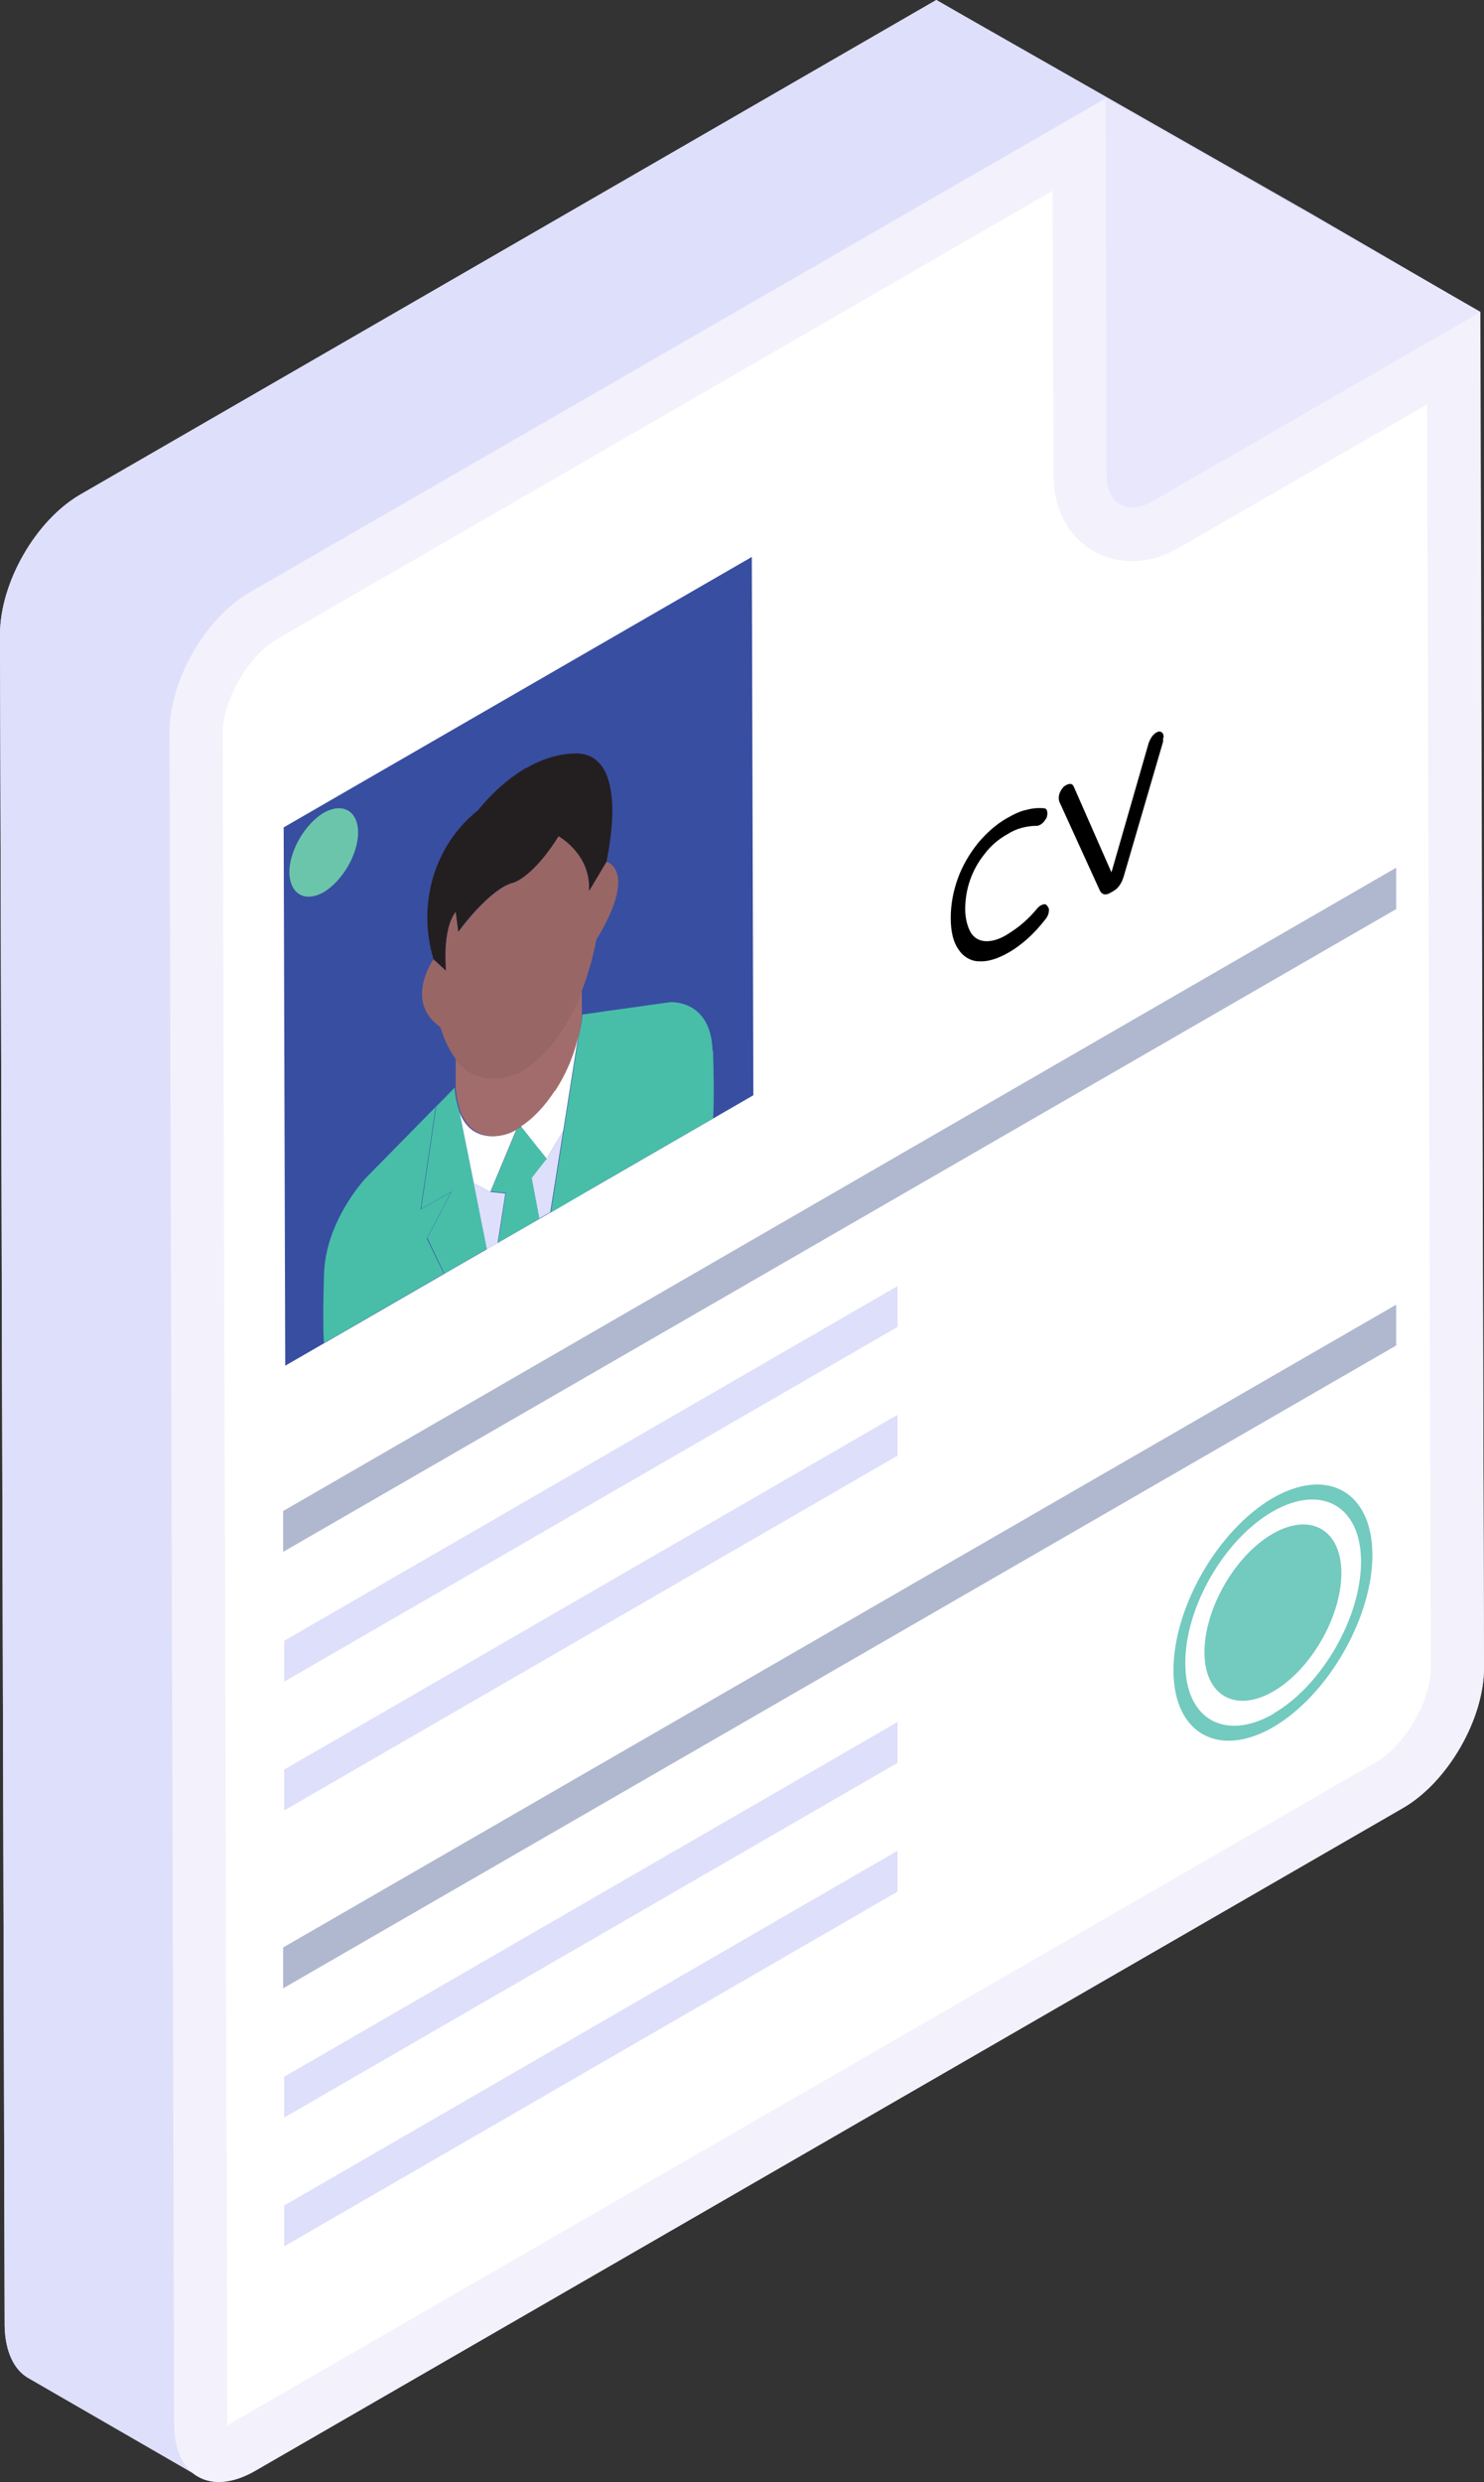<?xml version="1.0" encoding="UTF-8"?><svg id="Layer_2" xmlns="http://www.w3.org/2000/svg" viewBox="0 0 28.72 48"><rect x="0" y="0" width="28.72" height="48" fill="#333333" stroke="none"/><defs><style>.cls-1{fill:#f3f1fc;}.cls-2{fill:#e9e7fc;}.cls-3{fill:#fff;}.cls-4{fill:#a26c6c;}.cls-5{fill:#966;}.cls-6{fill:#b0b8cf;}.cls-7{fill:#dedffb;}.cls-8{fill:#204d70;}.cls-9{fill:#231f20;}.cls-10{fill:#6bc5aa;}.cls-11{fill:#48bea9;}.cls-12{fill:#384ea1;}.cls-13{fill:#73cabf;}</style></defs><g id="Layer_1-2"><path class="cls-7" d="M28.72,32.25c0,1-.7,2.21-1.57,2.71L4.94,47.78c-.43,.25-.83,.28-1.11,.11-.03-.02-.06-.03-.09-.06l-3.19-1.84c-.28-.16-.45-.51-.46-1.01L0,12.27C0,11.27,.69,10.06,1.56,9.56L18.12,0l7.25,4.13,3.27,1.9,.08,26.22Z"/><path class="cls-7" d="M22.3,9.7l-3.28-1.9,6.35-3.66,3.28,1.9-6.35,3.66Z"/><path class="cls-7" d="M21.67,9.76l-3.28-1.9c.16,.09,.38,.08,.62-.06l3.28,1.9c-.24,.14-.46,.15-.62,.06h0Z"/><path class="cls-7" d="M21.67,9.76l-3.28-1.9c-.16-.09-.25-.28-.25-.56l3.28,1.9c0,.27,.1,.47,.26,.56Zm-.28-7.86l-3.28-1.9,7.25,4.13,3.28,1.9L21.4,1.9Z"/><path class="cls-7" d="M21.42,9.2l-3.28-1.9-.02-7.3,3.28,1.9,.02,7.3Z"/><path class="cls-7" d="M21.4,1.9l-7.04,18.31c-.87,.5-.55,15.5-.55,16.49l-8.05,9.71c0,.49-2.21,1.31-1.93,1.47l-3.28-1.9c-.28-.16-.45-.51-.46-1.01L0,12.27c0-1,.69-2.21,1.56-2.71L18.12,0l3.28,1.9Z"/><path class="cls-1" d="M21.4,1.9l.02,7.29c0,.55,.4,.78,.88,.5l6.35-3.66,.07,26.22c0,.99-.7,2.21-1.56,2.71L4.94,47.78c-.87,.5-1.57,.1-1.57-.9l-.09-32.72c0-1,.69-2.21,1.56-2.71L21.4,1.9Z"/><path class="cls-3" d="M4.31,14.17c0-.63,.5-1.49,1.05-1.81L20.37,3.69l.02,5.51c0,.96,.64,1.65,1.52,1.65,.31,0,.61-.09,.91-.26l4.8-2.77,.07,24.44c0,.63-.5,1.49-1.05,1.81L4.4,46.9l-.09-32.74h0Z"/><path class="cls-2" d="M21.4,1.9l7.25,4.13-6.35,3.66c-.48,.28-.88,.05-.88-.5l-.02-7.3Z"/><path d="M20.26,17.51s.04,.04,.04,.08c0,.07-.02,.13-.07,.19-.11,.14-.22,.26-.33,.36-.11,.1-.24,.2-.38,.28-.21,.12-.4,.18-.57,.17-.16,0-.31-.09-.4-.23-.1-.14-.15-.34-.15-.61s.05-.52,.14-.77c.09-.25,.23-.48,.39-.68,.17-.2,.35-.36,.56-.48,.14-.08,.27-.14,.38-.16,.11-.03,.22-.04,.33-.03,.05,0,.07,.04,.07,.1,0,.04-.01,.09-.04,.12-.02,.04-.06,.08-.1,.1-.02,.01-.04,.02-.06,.02-.2,0-.4,.05-.57,.16-.18,.1-.33,.23-.45,.39-.24,.3-.37,.67-.37,1.06,0,.15,.03,.31,.1,.44,.06,.11,.16,.17,.28,.18s.28-.03,.45-.14c.11-.07,.21-.14,.3-.22,.09-.08,.18-.17,.27-.28,.02-.02,.04-.04,.06-.05,.04-.02,.07-.03,.1-.02Zm2.25-3.24s0,.05,0,.07l-.76,2.6c-.04,.14-.11,.24-.2,.29l-.07,.04c-.09,.05-.16,.03-.2-.06l-.78-1.71s-.01-.04-.01-.06c0-.05,.01-.1,.04-.15,.03-.05,.06-.09,.11-.11,.03-.02,.06-.02,.08-.02,.03,0,.05,.03,.06,.05l.73,1.66,.72-2.5s.03-.08,.06-.12c.02-.03,.05-.06,.08-.08,.05-.03,.08-.03,.11-.01,.03,.02,.04,.05,.04,.1h0Z"/><path class="cls-12" d="M14.55,10.77l.03,10.41-9.06,5.23-.03-10.41,9.06-5.23Z"/><path class="cls-11" d="M11.26,19.62l.37-.05,.29,1.63-.58,.34,.47,.36-.33,1.07-.82,.48,.54-3.41c.06-.25,.07-.41,.07-.42Z"/><path class="cls-7" d="M9.49,23.05l.29,.03-.15,.96-.21,.12-.53-2.66,.28,1.38,.32,.17Z"/><path class="cls-8" d="M10.1,21.78h0Zm0,0h0Z"/><path class="cls-3" d="M9.98,21.85h.01l-.5,1.2-.32-.17-.28-1.38c.13,.34,.35,.45,.58,.47,.18,.01,.35-.03,.5-.12Z"/><path class="cls-4" d="M8.8,20.45c.22,.3,.6,.55,1.22,.3,0,0,.02-.01,.07-.04,.19-.11,.76-.51,1.17-1.55v.46s0,.16-.06,.42c-.09,.38-.24,.73-.45,1.06-.19,.29-.41,.53-.64,.68h-.02s-.07,.05-.1,.07c-.15,.09-.33,.13-.5,.12-.22-.02-.45-.14-.58-.47-.05-.15-.08-.3-.09-.45v-.59Z"/><path class="cls-3" d="M10.74,21.1c.26-.4,.39-.78,.45-1.06l-.29,1.83-.32,.54-.5-.62,.02-.02c.23-.15,.45-.39,.64-.68Z"/><path class="cls-11" d="M10.29,22.78l.16,.78-.81,.47,.15-.96-.29-.03,.5-1.2s.02-.02,.03-.02l.06-.03,.5,.63-.29,.37Z"/><path class="cls-11" d="M13.8,20.32c.03,1.01,0,1.29,0,1.31l-2.33,1.34,.33-1.07-.47-.36,.58-.34-.29-1.63-.37,.05,1.72-.24s.79-.06,.82,.94h0Z"/><path class="cls-11" d="M8.8,21.04c.01,.18,.05,.33,.09,.45l.53,2.66-.82,.48-.33-.69,.47-.9-.59,.34,.29-1.97,.37-.38Z"/><path class="cls-5" d="M8.39,18.55l.24,.22s-.08-.79,.19-1.14l.05,.39s.46-.63,.87-.87c.05-.03,.1-.05,.15-.07,.05-.02,.1-.04,.15-.06,.39-.23,.75-.82,.77-.85,.03,.02,.63,.36,.59,1.06l.34-.57s.11-.49,.11-.99c0,.5-.11,.96-.11,.99,.59,.28-.16,1.45-.2,1.51-.07,.38-.17,.7-.28,.99-.41,1.04-.98,1.44-1.17,1.55-.04,.02-.07,.04-.07,.04-.61,.26-.99,0-1.22-.3-.2-.28-.27-.58-.28-.59-.69-.48-.16-1.27-.13-1.31h0Z"/><path class="cls-9" d="M10.19,14.85c.28-.16,.61-.28,.97-.28,.55,.01,.69,.57,.69,1.1,0,.5-.11,.96-.11,.99l-.34,.57c.04-.7-.56-1.04-.59-1.06-.02,.03-.37,.62-.77,.85-.05,.03-.09,.05-.15,.06-.05,.02-.1,.04-.15,.07-.41,.24-.85,.83-.87,.87l-.05-.39c-.27,.35-.19,1.1-.19,1.14l-.24-.22c-.08-.26-.12-.54-.12-.81,0-.8,.35-1.57,.98-2.07,.02-.02,.37-.49,.93-.82h0Z"/><path class="cls-7" d="M10.9,21.87l.29-1.83-.54,3.4-.21,.12-.15-.78,.29-.37,.32-.54Z"/><path class="cls-11" d="M8.8,21.04l-.37,.38-.29,1.97,.59-.34-.47,.9,.33,.68-2.32,1.34s-.03-.27,0-1.31c.02-1.02,.77-1.84,.81-1.88l1.72-1.75Z"/><path class="cls-7" d="M17.37,27.36v.79l-11.87,6.86v-.79l11.87-6.86Zm0-2.49v.79l-11.87,6.86v-.79l11.87-6.86Z"/><path class="cls-6" d="M27.02,16.79v.79L5.48,30.01v-.79l21.54-12.44Z"/><path class="cls-7" d="M17.37,35.79v.79l-11.87,6.86v-.79l11.87-6.86Zm0-2.49v.79l-11.87,6.86v-.79l11.87-6.86Z"/><path class="cls-6" d="M27.02,25.23v.79L5.48,38.45v-.79l21.54-12.43Z"/><path class="cls-13" d="M24.63,28.97c1.06-.61,1.93-.12,1.93,1.1,0,1.22-.86,2.71-1.92,3.33-1.06,.61-1.93,.12-1.93-1.1,0-1.22,.86-2.71,1.92-3.33h0Zm.01,4.17c.94-.54,1.7-1.86,1.7-2.94,0-1.08-.77-1.51-1.71-.97-.94,.54-1.7,1.86-1.69,2.94,0,1.08,.77,1.51,1.71,.97"/><path class="cls-13" d="M24.63,29.66c.73-.42,1.33-.08,1.33,.76s-.59,1.87-1.32,2.29c-.73,.42-1.33,.08-1.33-.76,0-.84,.59-1.87,1.32-2.29Z"/><path class="cls-10" d="M6.26,15.72c.37-.21,.67-.04,.67,.38s-.3,.93-.66,1.15c-.37,.21-.66,.04-.67-.38,0-.42,.3-.93,.66-1.15Z"/></g></svg>